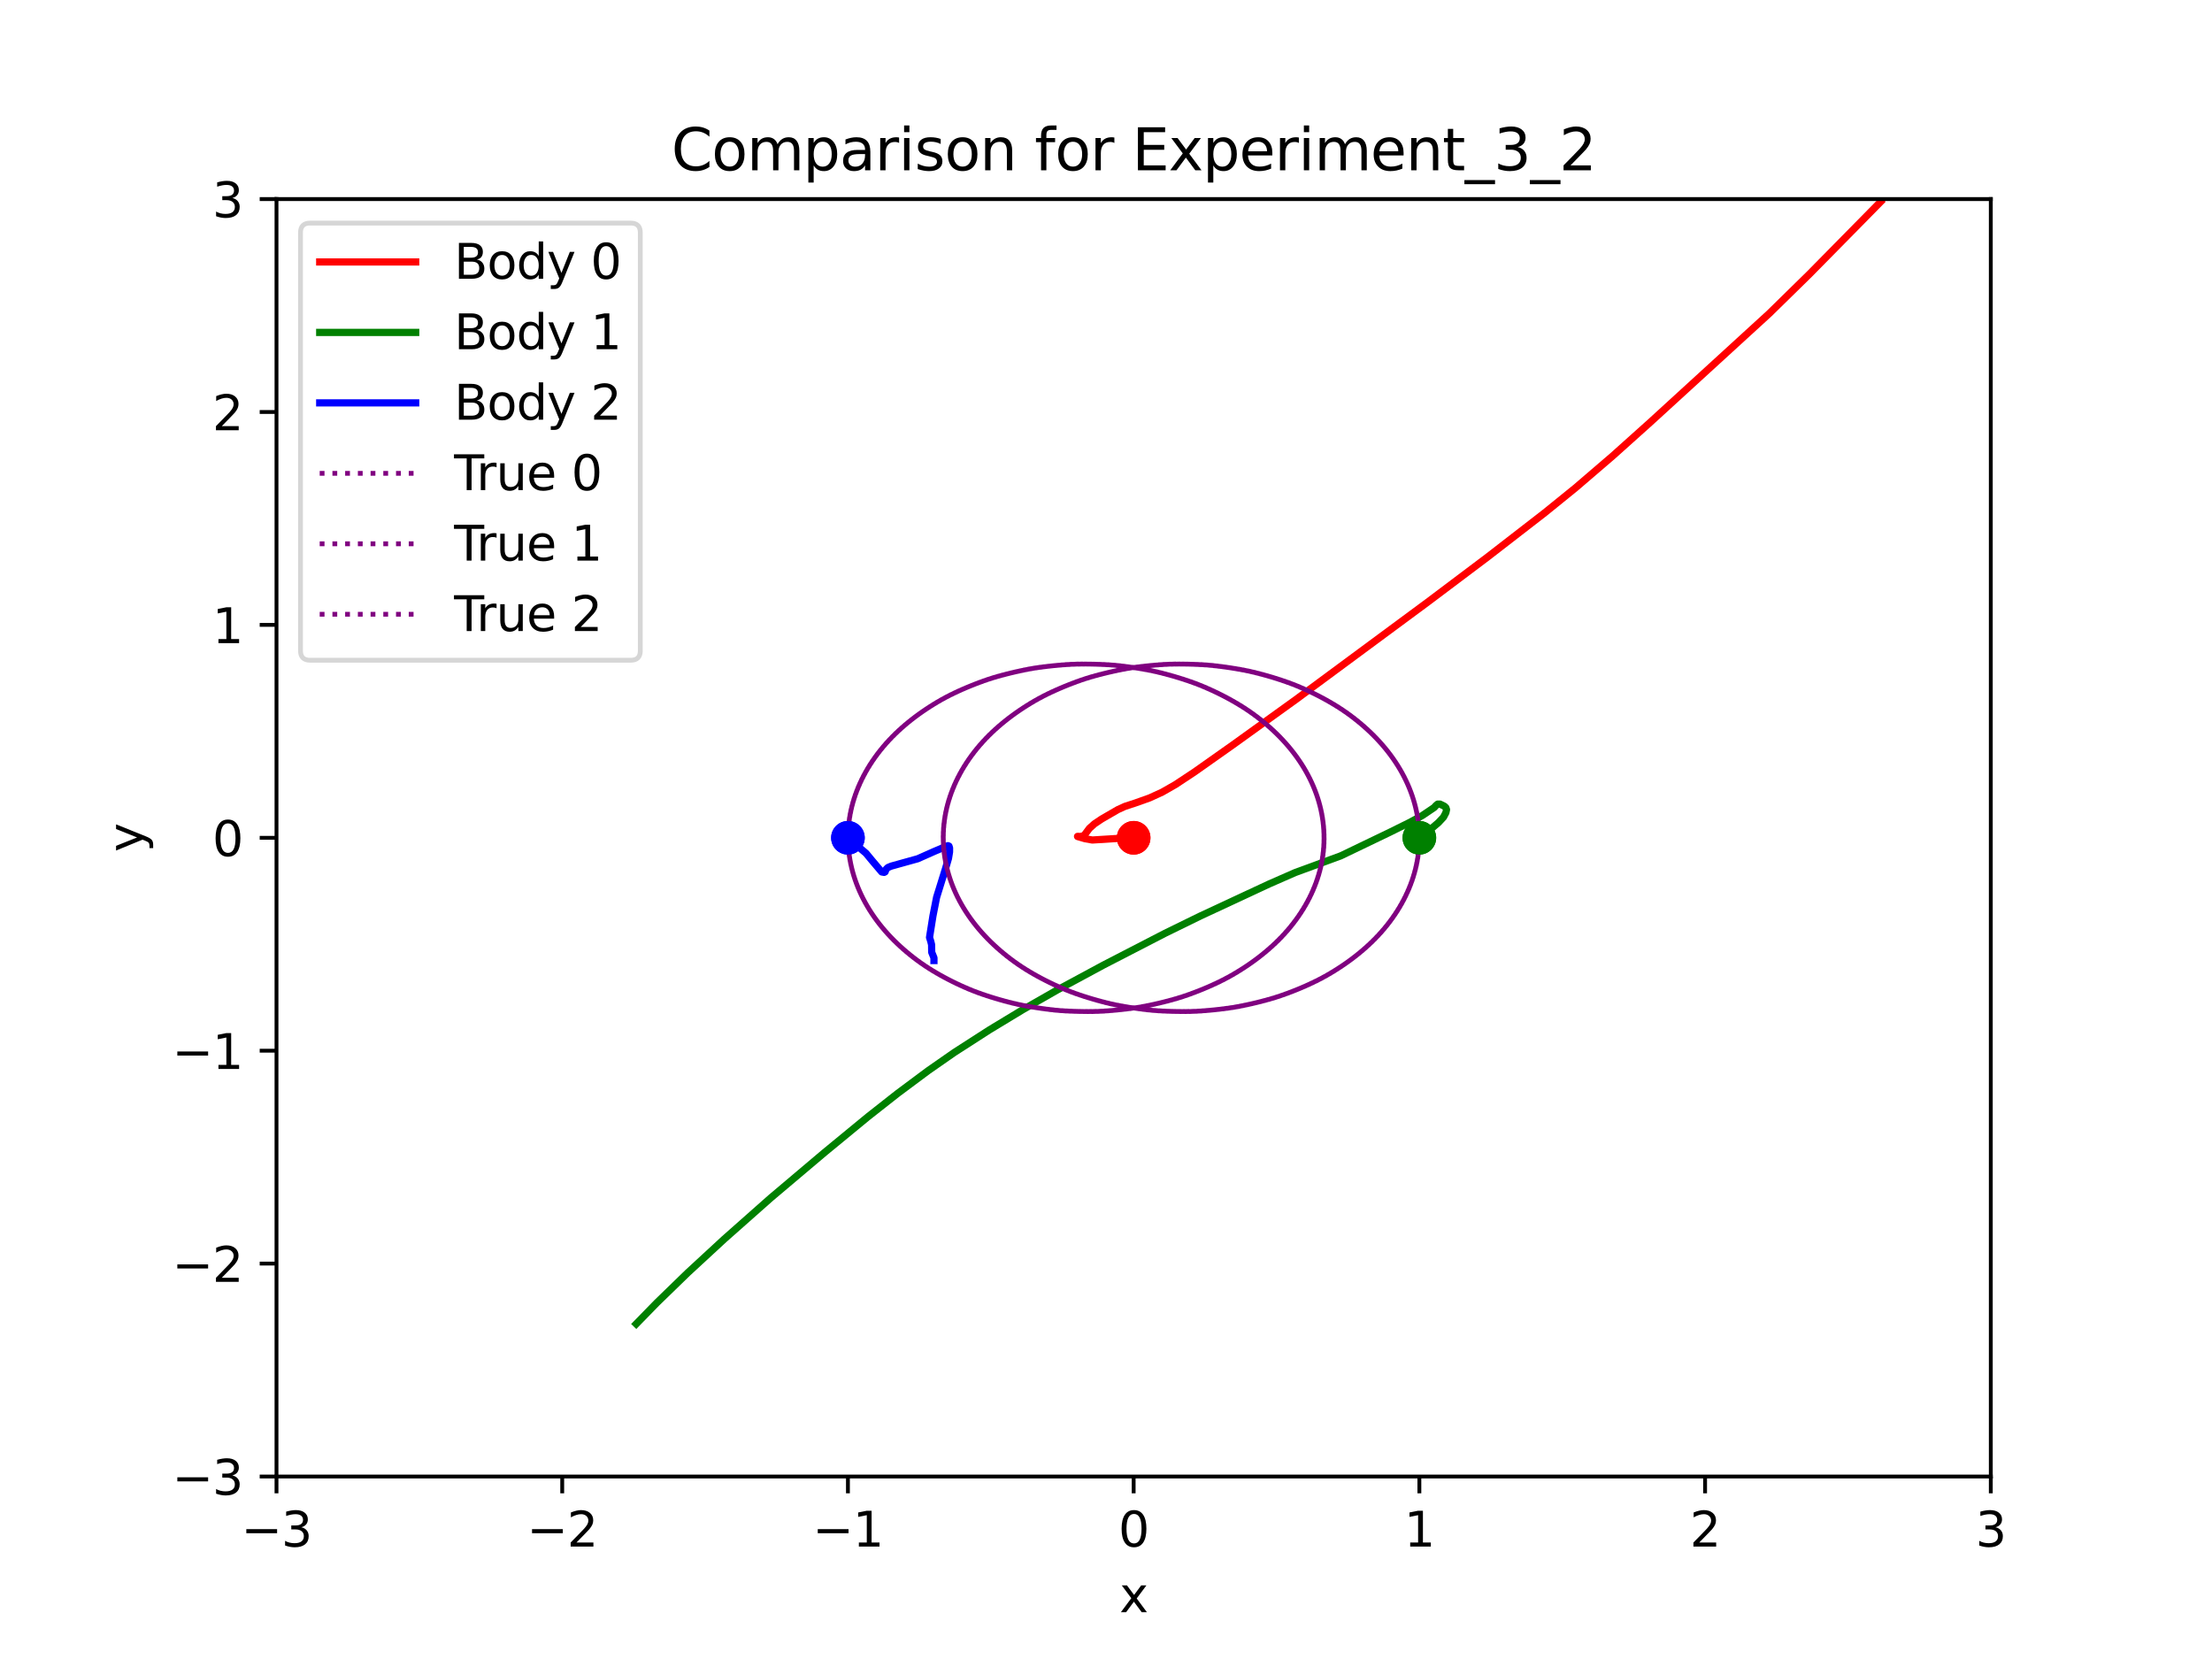 <?xml version="1.0" encoding="utf-8" standalone="no"?>
<!DOCTYPE svg PUBLIC "-//W3C//DTD SVG 1.1//EN"
  "http://www.w3.org/Graphics/SVG/1.1/DTD/svg11.dtd">
<svg xmlns:xlink="http://www.w3.org/1999/xlink" width="460.8pt" height="345.6pt" viewBox="0 0 460.8 345.6" xmlns="http://www.w3.org/2000/svg" version="1.1">
 <defs>
  <style type="text/css">*{stroke-linejoin: round; stroke-linecap: butt}</style>
 </defs>
 <g id="figure_1">
  <g id="patch_1">
   <path d="M 0 345.6 
L 460.8 345.6 
L 460.8 0 
L 0 0 
z
" style="fill: #ffffff"/>
  </g>
  <g id="axes_1">
   <g id="patch_2">
    <path d="M 57.6 307.584 
L 414.72 307.584 
L 414.72 41.472 
L 57.6 41.472 
z
" style="fill: #ffffff"/>
   </g>
   <g id="matplotlib.axis_1">
    <g id="xtick_1">
     <g id="line2d_1">
      <defs>
       <path id="m04e08bcbf5" d="M 0 0 
L 0 3.5 
" style="stroke: #000000; stroke-width: 0.8"/>
      </defs>
      <g>
       <use xlink:href="#m04e08bcbf5" x="57.6" y="307.584" style="stroke: #000000; stroke-width: 0.8"/>
      </g>
     </g>
     <g id="text_1">
      <!-- −3 -->
      <g transform="translate(50.229 322.182) scale(0.1 -0.1)">
       <defs>
        <path id="DejaVuSans-2212" d="M 678 2272 
L 4684 2272 
L 4684 1741 
L 678 1741 
L 678 2272 
z
" transform="scale(0.016)"/>
        <path id="DejaVuSans-33" d="M 2597 2516 
Q 3050 2419 3304 2112 
Q 3559 1806 3559 1356 
Q 3559 666 3084 287 
Q 2609 -91 1734 -91 
Q 1441 -91 1130 -33 
Q 819 25 488 141 
L 488 750 
Q 750 597 1062 519 
Q 1375 441 1716 441 
Q 2309 441 2620 675 
Q 2931 909 2931 1356 
Q 2931 1769 2642 2001 
Q 2353 2234 1838 2234 
L 1294 2234 
L 1294 2753 
L 1863 2753 
Q 2328 2753 2575 2939 
Q 2822 3125 2822 3475 
Q 2822 3834 2567 4026 
Q 2313 4219 1838 4219 
Q 1578 4219 1281 4162 
Q 984 4106 628 3988 
L 628 4550 
Q 988 4650 1302 4700 
Q 1616 4750 1894 4750 
Q 2613 4750 3031 4423 
Q 3450 4097 3450 3541 
Q 3450 3153 3228 2886 
Q 3006 2619 2597 2516 
z
" transform="scale(0.016)"/>
       </defs>
       <use xlink:href="#DejaVuSans-2212"/>
       <use xlink:href="#DejaVuSans-33" x="83.789"/>
      </g>
     </g>
    </g>
    <g id="xtick_2">
     <g id="line2d_2">
      <g>
       <use xlink:href="#m04e08bcbf5" x="117.12" y="307.584" style="stroke: #000000; stroke-width: 0.8"/>
      </g>
     </g>
     <g id="text_2">
      <!-- −2 -->
      <g transform="translate(109.749 322.182) scale(0.1 -0.1)">
       <defs>
        <path id="DejaVuSans-32" d="M 1228 531 
L 3431 531 
L 3431 0 
L 469 0 
L 469 531 
Q 828 903 1448 1529 
Q 2069 2156 2228 2338 
Q 2531 2678 2651 2914 
Q 2772 3150 2772 3378 
Q 2772 3750 2511 3984 
Q 2250 4219 1831 4219 
Q 1534 4219 1204 4116 
Q 875 4013 500 3803 
L 500 4441 
Q 881 4594 1212 4672 
Q 1544 4750 1819 4750 
Q 2544 4750 2975 4387 
Q 3406 4025 3406 3419 
Q 3406 3131 3298 2873 
Q 3191 2616 2906 2266 
Q 2828 2175 2409 1742 
Q 1991 1309 1228 531 
z
" transform="scale(0.016)"/>
       </defs>
       <use xlink:href="#DejaVuSans-2212"/>
       <use xlink:href="#DejaVuSans-32" x="83.789"/>
      </g>
     </g>
    </g>
    <g id="xtick_3">
     <g id="line2d_3">
      <g>
       <use xlink:href="#m04e08bcbf5" x="176.64" y="307.584" style="stroke: #000000; stroke-width: 0.8"/>
      </g>
     </g>
     <g id="text_3">
      <!-- −1 -->
      <g transform="translate(169.269 322.182) scale(0.1 -0.1)">
       <defs>
        <path id="DejaVuSans-31" d="M 794 531 
L 1825 531 
L 1825 4091 
L 703 3866 
L 703 4441 
L 1819 4666 
L 2450 4666 
L 2450 531 
L 3481 531 
L 3481 0 
L 794 0 
L 794 531 
z
" transform="scale(0.016)"/>
       </defs>
       <use xlink:href="#DejaVuSans-2212"/>
       <use xlink:href="#DejaVuSans-31" x="83.789"/>
      </g>
     </g>
    </g>
    <g id="xtick_4">
     <g id="line2d_4">
      <g>
       <use xlink:href="#m04e08bcbf5" x="236.16" y="307.584" style="stroke: #000000; stroke-width: 0.8"/>
      </g>
     </g>
     <g id="text_4">
      <!-- 0 -->
      <g transform="translate(232.979 322.182) scale(0.1 -0.1)">
       <defs>
        <path id="DejaVuSans-30" d="M 2034 4250 
Q 1547 4250 1301 3770 
Q 1056 3291 1056 2328 
Q 1056 1369 1301 889 
Q 1547 409 2034 409 
Q 2525 409 2770 889 
Q 3016 1369 3016 2328 
Q 3016 3291 2770 3770 
Q 2525 4250 2034 4250 
z
M 2034 4750 
Q 2819 4750 3233 4129 
Q 3647 3509 3647 2328 
Q 3647 1150 3233 529 
Q 2819 -91 2034 -91 
Q 1250 -91 836 529 
Q 422 1150 422 2328 
Q 422 3509 836 4129 
Q 1250 4750 2034 4750 
z
" transform="scale(0.016)"/>
       </defs>
       <use xlink:href="#DejaVuSans-30"/>
      </g>
     </g>
    </g>
    <g id="xtick_5">
     <g id="line2d_5">
      <g>
       <use xlink:href="#m04e08bcbf5" x="295.68" y="307.584" style="stroke: #000000; stroke-width: 0.8"/>
      </g>
     </g>
     <g id="text_5">
      <!-- 1 -->
      <g transform="translate(292.499 322.182) scale(0.1 -0.1)">
       <use xlink:href="#DejaVuSans-31"/>
      </g>
     </g>
    </g>
    <g id="xtick_6">
     <g id="line2d_6">
      <g>
       <use xlink:href="#m04e08bcbf5" x="355.2" y="307.584" style="stroke: #000000; stroke-width: 0.8"/>
      </g>
     </g>
     <g id="text_6">
      <!-- 2 -->
      <g transform="translate(352.019 322.182) scale(0.1 -0.1)">
       <use xlink:href="#DejaVuSans-32"/>
      </g>
     </g>
    </g>
    <g id="xtick_7">
     <g id="line2d_7">
      <g>
       <use xlink:href="#m04e08bcbf5" x="414.72" y="307.584" style="stroke: #000000; stroke-width: 0.8"/>
      </g>
     </g>
     <g id="text_7">
      <!-- 3 -->
      <g transform="translate(411.539 322.182) scale(0.1 -0.1)">
       <use xlink:href="#DejaVuSans-33"/>
      </g>
     </g>
    </g>
    <g id="text_8">
     <!-- x -->
     <g transform="translate(233.201 335.861) scale(0.1 -0.1)">
      <defs>
       <path id="DejaVuSans-78" d="M 3513 3500 
L 2247 1797 
L 3578 0 
L 2900 0 
L 1881 1375 
L 863 0 
L 184 0 
L 1544 1831 
L 300 3500 
L 978 3500 
L 1906 2253 
L 2834 3500 
L 3513 3500 
z
" transform="scale(0.016)"/>
      </defs>
      <use xlink:href="#DejaVuSans-78"/>
     </g>
    </g>
   </g>
   <g id="matplotlib.axis_2">
    <g id="ytick_1">
     <g id="line2d_8">
      <defs>
       <path id="ma0d2fcd1e0" d="M 0 0 
L -3.5 0 
" style="stroke: #000000; stroke-width: 0.8"/>
      </defs>
      <g>
       <use xlink:href="#ma0d2fcd1e0" x="57.6" y="307.584" style="stroke: #000000; stroke-width: 0.8"/>
      </g>
     </g>
     <g id="text_9">
      <!-- −3 -->
      <g transform="translate(35.858 311.383) scale(0.1 -0.1)">
       <use xlink:href="#DejaVuSans-2212"/>
       <use xlink:href="#DejaVuSans-33" x="83.789"/>
      </g>
     </g>
    </g>
    <g id="ytick_2">
     <g id="line2d_9">
      <g>
       <use xlink:href="#ma0d2fcd1e0" x="57.6" y="263.232" style="stroke: #000000; stroke-width: 0.8"/>
      </g>
     </g>
     <g id="text_10">
      <!-- −2 -->
      <g transform="translate(35.858 267.031) scale(0.1 -0.1)">
       <use xlink:href="#DejaVuSans-2212"/>
       <use xlink:href="#DejaVuSans-32" x="83.789"/>
      </g>
     </g>
    </g>
    <g id="ytick_3">
     <g id="line2d_10">
      <g>
       <use xlink:href="#ma0d2fcd1e0" x="57.6" y="218.88" style="stroke: #000000; stroke-width: 0.8"/>
      </g>
     </g>
     <g id="text_11">
      <!-- −1 -->
      <g transform="translate(35.858 222.679) scale(0.1 -0.1)">
       <use xlink:href="#DejaVuSans-2212"/>
       <use xlink:href="#DejaVuSans-31" x="83.789"/>
      </g>
     </g>
    </g>
    <g id="ytick_4">
     <g id="line2d_11">
      <g>
       <use xlink:href="#ma0d2fcd1e0" x="57.6" y="174.528" style="stroke: #000000; stroke-width: 0.8"/>
      </g>
     </g>
     <g id="text_12">
      <!-- 0 -->
      <g transform="translate(44.237 178.327) scale(0.1 -0.1)">
       <use xlink:href="#DejaVuSans-30"/>
      </g>
     </g>
    </g>
    <g id="ytick_5">
     <g id="line2d_12">
      <g>
       <use xlink:href="#ma0d2fcd1e0" x="57.6" y="130.176" style="stroke: #000000; stroke-width: 0.8"/>
      </g>
     </g>
     <g id="text_13">
      <!-- 1 -->
      <g transform="translate(44.237 133.975) scale(0.1 -0.1)">
       <use xlink:href="#DejaVuSans-31"/>
      </g>
     </g>
    </g>
    <g id="ytick_6">
     <g id="line2d_13">
      <g>
       <use xlink:href="#ma0d2fcd1e0" x="57.6" y="85.824" style="stroke: #000000; stroke-width: 0.8"/>
      </g>
     </g>
     <g id="text_14">
      <!-- 2 -->
      <g transform="translate(44.237 89.623) scale(0.1 -0.1)">
       <use xlink:href="#DejaVuSans-32"/>
      </g>
     </g>
    </g>
    <g id="ytick_7">
     <g id="line2d_14">
      <g>
       <use xlink:href="#ma0d2fcd1e0" x="57.6" y="41.472" style="stroke: #000000; stroke-width: 0.8"/>
      </g>
     </g>
     <g id="text_15">
      <!-- 3 -->
      <g transform="translate(44.237 45.271) scale(0.1 -0.1)">
       <use xlink:href="#DejaVuSans-33"/>
      </g>
     </g>
    </g>
    <g id="text_16">
     <!-- y -->
     <g transform="translate(29.778 177.487) rotate(-90) scale(0.1 -0.1)">
      <defs>
       <path id="DejaVuSans-79" d="M 2059 -325 
Q 1816 -950 1584 -1140 
Q 1353 -1331 966 -1331 
L 506 -1331 
L 506 -850 
L 844 -850 
Q 1081 -850 1212 -737 
Q 1344 -625 1503 -206 
L 1606 56 
L 191 3500 
L 800 3500 
L 1894 763 
L 2988 3500 
L 3597 3500 
L 2059 -325 
z
" transform="scale(0.016)"/>
      </defs>
      <use xlink:href="#DejaVuSans-79"/>
     </g>
    </g>
   </g>
   <g id="line2d_15">
    <path d="M 236.16 174.528 
L 233.979 174.59 
L 227.549 174.989 
L 226.038 174.723 
L 224.479 174.265 
L 224.465 174.233 
L 224.603 174.229 
L 225.029 174.262 
L 225.753 174.089 
L 225.95 173.896 
L 226.943 172.564 
L 227.992 171.621 
L 229.501 170.61 
L 232.872 168.66 
L 234.344 167.984 
L 236.466 167.295 
L 239.489 166.219 
L 242.123 165.012 
L 244.859 163.446 
L 248.824 160.825 
L 256.744 155.235 
L 269.95 145.731 
L 297.407 125.436 
L 309.87 116.055 
L 321.786 106.831 
L 328.248 101.595 
L 335.951 94.986 
L 343.772 87.975 
L 368.569 65.304 
L 376.888 57.15 
L 387.575 46.302 
L 391.759 42.046 
L 391.759 42.046 
" clip-path="url(#pf238cce6d2)" style="fill: none; stroke: #ff0000; stroke-width: 1.5; stroke-linecap: square"/>
   </g>
   <g id="line2d_16">
    <defs>
     <path id="m02432d5d16" d="M 0 3 
C 0.796 3 1.559 2.684 2.121 2.121 
C 2.684 1.559 3 0.796 3 0 
C 3 -0.796 2.684 -1.559 2.121 -2.121 
C 1.559 -2.684 0.796 -3 0 -3 
C -0.796 -3 -1.559 -2.684 -2.121 -2.121 
C -2.684 -1.559 -3 -0.796 -3 0 
C -3 0.796 -2.684 1.559 -2.121 2.121 
C -1.559 2.684 -0.796 3 0 3 
z
" style="stroke: #ff0000"/>
    </defs>
    <g clip-path="url(#pf238cce6d2)">
     <use xlink:href="#m02432d5d16" x="236.16" y="174.528" style="fill: #ff0000; stroke: #ff0000"/>
    </g>
   </g>
   <g id="line2d_17">
    <path d="M 295.68 174.528 
L 297.087 173.545 
L 299.646 171.368 
L 300.711 170.228 
L 301.203 169.288 
L 301.337 168.656 
L 301.2 168.244 
L 300.884 167.947 
L 299.992 167.511 
L 299.493 167.508 
L 299.121 167.824 
L 298.764 168.221 
L 296.33 169.867 
L 293.77 171.271 
L 289.522 173.377 
L 279.332 178.274 
L 269.818 181.766 
L 264.386 184.148 
L 250.051 190.822 
L 242.722 194.409 
L 229.884 201.033 
L 220.282 206.21 
L 213.144 210.287 
L 206.149 214.519 
L 198.802 219.247 
L 193.375 223.026 
L 187.014 227.763 
L 180.849 232.613 
L 171.741 240.106 
L 160.557 249.553 
L 150.858 258.138 
L 143.27 265.141 
L 136.813 271.41 
L 132.536 275.797 
L 132.536 275.797 
" clip-path="url(#pf238cce6d2)" style="fill: none; stroke: #008000; stroke-width: 1.5; stroke-linecap: square"/>
   </g>
   <g id="line2d_18">
    <defs>
     <path id="mcd260b7d09" d="M 0 3 
C 0.796 3 1.559 2.684 2.121 2.121 
C 2.684 1.559 3 0.796 3 0 
C 3 -0.796 2.684 -1.559 2.121 -2.121 
C 1.559 -2.684 0.796 -3 0 -3 
C -0.796 -3 -1.559 -2.684 -2.121 -2.121 
C -2.684 -1.559 -3 -0.796 -3 0 
C -3 0.796 -2.684 1.559 -2.121 2.121 
C -1.559 2.684 -0.796 3 0 3 
z
" style="stroke: #008000"/>
    </defs>
    <g clip-path="url(#pf238cce6d2)">
     <use xlink:href="#mcd260b7d09" x="295.68" y="174.528" style="fill: #008000; stroke: #008000"/>
    </g>
   </g>
   <g id="line2d_19">
    <path d="M 176.64 174.528 
L 177.418 175.341 
L 178.901 176.468 
L 180.411 177.753 
L 181.637 179.236 
L 183.683 181.645 
L 184.179 181.735 
L 184.383 181.629 
L 184.588 181.085 
L 184.963 180.722 
L 185.671 180.426 
L 191.184 178.893 
L 194.673 177.342 
L 197.469 176.167 
L 197.688 176.257 
L 197.813 176.646 
L 197.807 177.486 
L 197.582 178.841 
L 196.96 180.973 
L 195.113 186.918 
L 194.347 190.823 
L 193.637 195.28 
L 193.897 196.108 
L 194.068 196.806 
L 194.09 198.369 
L 194.564 199.531 
L 194.561 200.1 
L 194.561 200.1 
" clip-path="url(#pf238cce6d2)" style="fill: none; stroke: #0000ff; stroke-width: 1.5; stroke-linecap: square"/>
   </g>
   <g id="line2d_20">
    <defs>
     <path id="m99537dc8a6" d="M 0 3 
C 0.796 3 1.559 2.684 2.121 2.121 
C 2.684 1.559 3 0.796 3 0 
C 3 -0.796 2.684 -1.559 2.121 -2.121 
C 1.559 -2.684 0.796 -3 0 -3 
C -0.796 -3 -1.559 -2.684 -2.121 -2.121 
C -2.684 -1.559 -3 -0.796 -3 0 
C -3 0.796 -2.684 1.559 -2.121 2.121 
C -1.559 2.684 -0.796 3 0 3 
z
" style="stroke: #0000ff"/>
    </defs>
    <g clip-path="url(#pf238cce6d2)">
     <use xlink:href="#m99537dc8a6" x="176.64" y="174.528" style="fill: #0000ff; stroke: #0000ff"/>
    </g>
   </g>
   <g id="line2d_21">
    <path d="M 236.16 174.528 
L 236.16 174.528 
" clip-path="url(#pf238cce6d2)" style="fill: none; stroke-dasharray: 1,1.65; stroke-dashoffset: 0; stroke: #800080"/>
   </g>
   <g id="line2d_22">
    <g clip-path="url(#pf238cce6d2)">
     <use xlink:href="#m02432d5d16" x="236.16" y="174.528" style="fill: #ff0000; stroke: #ff0000"/>
    </g>
   </g>
   <g id="line2d_23">
    <path d="M 295.68 174.528 
L 295.569 172.103 
L 295.235 169.688 
L 294.679 167.291 
L 293.899 164.912 
L 292.894 162.562 
L 291.662 160.25 
L 290.204 157.988 
L 288.516 155.781 
L 286.598 153.641 
L 284.454 151.584 
L 282.087 149.623 
L 279.505 147.772 
L 276.712 146.046 
L 273.72 144.459 
L 270.539 143.024 
L 267.19 141.758 
L 263.693 140.675 
L 260.063 139.784 
L 256.33 139.097 
L 252.522 138.621 
L 248.659 138.364 
L 244.777 138.327 
L 240.901 138.513 
L 237.063 138.918 
L 233.285 139.54 
L 229.6 140.372 
L 226.038 141.403 
L 222.614 142.624 
L 219.355 144.021 
L 216.281 145.579 
L 213.4 147.287 
L 210.727 149.128 
L 208.275 151.086 
L 206.053 153.142 
L 204.063 155.285 
L 202.305 157.501 
L 200.78 159.78 
L 199.49 162.104 
L 198.434 164.465 
L 197.607 166.852 
L 197.008 169.257 
L 196.634 171.679 
L 196.483 174.103 
L 196.555 176.524 
L 196.849 178.94 
L 197.366 181.344 
L 198.108 183.729 
L 199.072 186.081 
L 200.262 188.398 
L 201.681 190.671 
L 203.329 192.89 
L 205.203 195.039 
L 207.307 197.112 
L 209.635 199.092 
L 212.179 200.962 
L 214.939 202.714 
L 217.897 204.327 
L 221.045 205.79 
L 224.365 207.086 
L 227.84 208.204 
L 231.448 209.13 
L 235.161 209.853 
L 238.961 210.366 
L 242.818 210.663 
L 246.699 210.738 
L 250.582 210.592 
L 254.428 210.225 
L 258.215 209.641 
L 261.914 208.846 
L 265.501 207.85 
L 268.951 206.662 
L 272.242 205.294 
L 275.35 203.763 
L 278.266 202.082 
L 280.974 200.264 
L 283.464 198.328 
L 285.727 196.288 
L 287.761 194.158 
L 289.56 191.954 
L 291.125 189.688 
L 292.455 187.372 
L 293.554 185.017 
L 294.421 182.634 
L 295.062 180.228 
L 295.476 177.809 
L 295.666 175.387 
L 295.634 172.961 
L 295.379 170.542 
L 294.901 168.137 
L 294.201 165.752 
L 293.276 163.392 
L 292.126 161.067 
L 290.749 158.786 
L 289.142 156.558 
L 287.306 154.393 
L 285.243 152.306 
L 282.957 150.31 
L 280.449 148.418 
L 277.728 146.645 
L 274.807 145.007 
L 271.692 143.516 
L 268.399 142.188 
L 264.954 141.039 
L 261.369 140.078 
L 257.67 139.317 
L 253.887 138.766 
L 250.042 138.43 
L 246.163 138.315 
L 242.281 138.421 
L 238.428 138.748 
L 234.627 139.293 
L 230.911 140.05 
L 227.302 141.01 
L 223.823 142.165 
L 220.502 143.501 
L 217.359 145.004 
L 214.405 146.661 
L 211.66 148.454 
L 209.131 150.369 
L 206.823 152.394 
L 204.75 154.507 
L 202.907 156.699 
L 201.301 158.955 
L 199.928 161.262 
L 198.788 163.61 
L 197.878 165.991 
L 197.197 168.395 
L 196.742 170.814 
L 196.512 173.234 
L 196.504 175.662 
L 196.72 178.083 
L 197.157 180.491 
L 197.817 182.879 
L 198.702 185.245 
L 199.811 187.575 
L 201.149 189.866 
L 202.713 192.104 
L 204.509 194.282 
L 206.533 196.385 
L 208.784 198.401 
L 211.253 200.313 
L 213.937 202.108 
L 216.824 203.771 
L 219.905 205.288 
L 223.166 206.645 
L 226.588 207.828 
L 230.15 208.823 
L 233.832 209.62 
L 237.603 210.208 
L 241.439 210.582 
L 245.317 210.737 
L 249.203 210.669 
L 253.068 210.38 
L 256.882 209.872 
L 260.615 209.151 
L 264.249 208.224 
L 267.751 207.102 
L 271.1 205.796 
L 274.276 204.321 
L 277.263 202.69 
L 280.045 200.919 
L 282.611 199.024 
L 284.956 197.018 
L 287.071 194.917 
L 288.953 192.738 
L 290.6 190.493 
L 292.013 188.193 
L 293.193 185.851 
L 294.142 183.477 
L 294.862 181.077 
L 295.355 178.664 
L 295.624 176.241 
L 295.67 173.815 
L 295.494 171.393 
L 295.095 168.982 
L 294.473 166.587 
L 293.627 164.218 
L 292.557 161.881 
L 291.258 159.581 
L 289.732 157.333 
L 287.976 155.144 
L 285.994 153.029 
L 283.782 150.998 
L 281.353 149.069 
L 278.705 147.251 
L 275.853 145.564 
L 272.805 144.021 
L 269.575 142.635 
L 266.182 141.422 
L 262.645 140.394 
L 258.987 139.562 
L 255.232 138.937 
L 251.4 138.524 
L 247.527 138.33 
L 243.642 138.359 
L 239.77 138.609 
L 235.949 139.078 
L 232.196 139.762 
L 228.544 140.654 
L 225.02 141.741 
L 221.641 143.016 
L 218.433 144.462 
L 215.414 146.066 
L 212.593 147.814 
L 209.985 149.691 
L 207.599 151.679 
L 205.441 153.766 
L 203.518 155.934 
L 201.828 158.171 
L 200.373 160.465 
L 199.153 162.801 
L 198.163 165.174 
L 197.404 167.569 
L 196.872 169.985 
L 196.565 172.406 
L 196.482 174.833 
L 196.621 177.258 
L 196.982 179.668 
L 197.565 182.062 
L 198.374 184.439 
L 199.408 186.785 
L 200.668 189.092 
L 202.156 191.349 
L 203.872 193.548 
L 205.818 195.678 
L 207.987 197.72 
L 210.383 199.67 
L 212.991 201.505 
L 215.812 203.217 
L 218.827 204.785 
L 222.027 206.198 
L 225.393 207.441 
L 228.908 208.502 
L 232.55 209.368 
L 236.296 210.03 
L 240.116 210.479 
L 243.985 210.709 
L 247.872 210.718 
L 251.745 210.504 
L 255.582 210.071 
L 259.345 209.422 
L 263.016 208.565 
L 266.561 207.51 
L 269.965 206.266 
L 273.2 204.848 
L 276.255 203.269 
L 279.109 201.545 
L 281.753 199.689 
L 284.177 197.717 
L 286.373 195.646 
L 288.335 193.493 
L 290.062 191.269 
L 291.555 188.987 
L 292.814 186.659 
L 293.842 184.294 
L 294.64 181.905 
L 295.211 179.496 
L 295.557 177.076 
L 295.68 174.652 
L 295.58 172.227 
L 295.257 169.811 
L 294.713 167.413 
L 293.945 165.033 
L 292.95 162.68 
L 291.73 160.366 
L 290.283 158.1 
L 288.606 155.889 
L 286.703 153.749 
L 284.57 151.687 
L 282.214 149.72 
L 279.642 147.864 
L 276.859 146.131 
L 273.878 144.536 
L 270.706 143.094 
L 267.366 141.819 
L 263.877 140.726 
L 260.255 139.825 
L 256.529 139.127 
L 252.719 138.641 
L 248.86 138.372 
L 244.975 138.324 
L 241.094 138.498 
L 237.248 138.893 
L 233.47 139.505 
L 229.784 140.325 
L 226.212 141.347 
L 222.784 142.558 
L 219.514 143.947 
L 216.426 145.499 
L 213.539 147.198 
L 210.858 149.031 
L 208.398 150.981 
L 206.161 153.035 
L 204.156 155.176 
L 202.388 157.387 
L 200.853 159.661 
L 199.552 161.981 
L 198.484 164.339 
L 197.646 166.723 
L 197.034 169.132 
L 196.648 171.553 
L 196.486 173.977 
L 196.546 176.398 
L 196.829 178.814 
L 197.334 181.22 
L 198.062 183.601 
L 199.015 185.956 
L 200.194 188.277 
L 201.602 190.555 
L 203.236 192.774 
L 205.099 194.929 
L 207.189 197.003 
L 209.502 198.986 
L 212.037 200.865 
L 214.783 202.622 
L 217.728 204.242 
L 220.863 205.712 
L 224.172 207.017 
L 227.636 208.144 
L 231.234 209.081 
L 234.945 209.817 
L 238.738 210.342 
L 242.589 210.651 
L 246.474 210.74 
L 250.354 210.607 
L 254.206 210.252 
L 257.999 209.68 
L 261.707 208.897 
L 265.302 207.911 
L 268.761 206.733 
L 272.062 205.375 
L 275.182 203.853 
L 278.108 202.179 
L 280.828 200.369 
L 283.33 198.439 
L 285.606 196.405 
L 287.652 194.28 
L 289.464 192.081 
L 291.042 189.819 
L 292.385 187.506 
L 293.497 185.154 
L 294.377 182.773 
L 295.031 180.368 
L 295.458 177.951 
L 295.661 175.524 
L 295.641 173.099 
L 295.399 170.678 
L 294.934 168.272 
L 294.247 165.886 
L 293.335 163.524 
L 292.196 161.196 
L 290.832 158.912 
L 289.237 156.68 
L 287.413 154.51 
L 285.363 152.419 
L 283.088 150.417 
L 280.591 148.518 
L 277.882 146.738 
L 274.971 145.092 
L 271.867 143.594 
L 268.584 142.257 
L 265.148 141.098 
L 261.572 140.126 
L 257.879 139.354 
L 254.096 138.791 
L 250.249 138.443 
L 246.374 138.315 
L 242.488 138.41 
L 238.629 138.726 
L 234.821 139.26 
L 231.096 140.007 
L 227.477 140.958 
L 223.995 142.103 
L 220.669 143.428 
L 217.514 144.924 
L 214.553 146.572 
L 211.794 148.36 
L 209.251 150.272 
L 206.934 152.29 
L 204.847 154.401 
L 202.995 156.588 
L 201.374 158.844 
L 199.987 161.152 
L 198.837 163.498 
L 197.917 165.875 
L 197.224 168.277 
L 196.759 170.695 
L 196.517 173.122 
L 196.5 175.549 
L 196.705 177.971 
L 197.132 180.38 
L 197.782 182.77 
L 198.657 185.138 
L 199.756 187.471 
L 201.085 189.766 
L 202.641 192.008 
L 204.424 194.186 
L 206.434 196.289 
L 208.671 198.307 
L 211.133 200.226 
L 213.803 202.025 
L 216.684 203.696 
L 219.753 205.219 
L 223.002 206.583 
L 226.413 207.773 
L 229.966 208.777 
L 233.424 209.542 
L 233.424 209.542 
" clip-path="url(#pf238cce6d2)" style="fill: none; stroke-dasharray: 1,1.65; stroke-dashoffset: 0; stroke: #800080"/>
   </g>
   <g id="line2d_24">
    <g clip-path="url(#pf238cce6d2)">
     <use xlink:href="#mcd260b7d09" x="295.68" y="174.528" style="fill: #008000; stroke: #008000"/>
    </g>
   </g>
   <g id="line2d_25">
    <path d="M 176.64 174.528 
L 176.751 176.953 
L 177.085 179.368 
L 177.641 181.765 
L 178.421 184.144 
L 179.426 186.494 
L 180.658 188.806 
L 182.116 191.068 
L 183.804 193.275 
L 185.722 195.415 
L 187.866 197.472 
L 190.233 199.433 
L 192.815 201.284 
L 195.608 203.01 
L 198.6 204.597 
L 201.781 206.032 
L 205.13 207.298 
L 208.627 208.381 
L 212.257 209.272 
L 215.99 209.959 
L 219.798 210.435 
L 223.661 210.692 
L 227.543 210.729 
L 231.419 210.543 
L 235.257 210.138 
L 239.035 209.516 
L 242.72 208.684 
L 246.282 207.653 
L 249.706 206.432 
L 252.965 205.035 
L 256.039 203.477 
L 258.92 201.769 
L 261.593 199.928 
L 264.045 197.97 
L 266.267 195.914 
L 268.257 193.771 
L 270.015 191.555 
L 271.54 189.276 
L 272.83 186.952 
L 273.886 184.591 
L 274.713 182.204 
L 275.312 179.799 
L 275.686 177.377 
L 275.837 174.953 
L 275.765 172.532 
L 275.471 170.116 
L 274.954 167.712 
L 274.212 165.327 
L 273.248 162.975 
L 272.058 160.658 
L 270.639 158.385 
L 268.991 156.166 
L 267.117 154.017 
L 265.013 151.944 
L 262.685 149.964 
L 260.141 148.094 
L 257.381 146.342 
L 254.423 144.729 
L 251.275 143.266 
L 247.955 141.97 
L 244.48 140.852 
L 240.872 139.926 
L 237.159 139.203 
L 233.359 138.69 
L 229.502 138.393 
L 225.621 138.318 
L 221.738 138.464 
L 217.892 138.831 
L 214.105 139.415 
L 210.406 140.21 
L 206.819 141.206 
L 203.369 142.394 
L 200.078 143.762 
L 196.97 145.293 
L 194.054 146.974 
L 191.346 148.792 
L 188.856 150.728 
L 186.593 152.768 
L 184.559 154.898 
L 182.76 157.102 
L 181.195 159.368 
L 179.865 161.684 
L 178.766 164.039 
L 177.899 166.422 
L 177.258 168.828 
L 176.844 171.247 
L 176.654 173.669 
L 176.686 176.095 
L 176.941 178.514 
L 177.419 180.919 
L 178.119 183.304 
L 179.043 185.664 
L 180.194 187.989 
L 181.571 190.27 
L 183.178 192.498 
L 185.014 194.663 
L 187.077 196.75 
L 189.363 198.746 
L 191.871 200.638 
L 194.592 202.411 
L 197.513 204.049 
L 200.628 205.54 
L 203.921 206.868 
L 207.366 208.017 
L 210.951 208.978 
L 214.65 209.739 
L 218.433 210.29 
L 222.278 210.626 
L 226.157 210.741 
L 230.039 210.635 
L 233.892 210.308 
L 237.693 209.763 
L 241.409 209.006 
L 245.018 208.046 
L 248.497 206.891 
L 251.818 205.555 
L 254.961 204.052 
L 257.915 202.395 
L 260.66 200.602 
L 263.189 198.687 
L 265.497 196.662 
L 267.57 194.549 
L 269.413 192.357 
L 271.019 190.101 
L 272.392 187.794 
L 273.532 185.446 
L 274.442 183.065 
L 275.123 180.661 
L 275.578 178.242 
L 275.808 175.822 
L 275.816 173.394 
L 275.6 170.973 
L 275.163 168.565 
L 274.503 166.177 
L 273.618 163.811 
L 272.509 161.481 
L 271.171 159.19 
L 269.607 156.952 
L 267.811 154.774 
L 265.787 152.671 
L 263.536 150.655 
L 261.067 148.743 
L 258.383 146.948 
L 255.496 145.285 
L 252.415 143.768 
L 249.154 142.411 
L 245.732 141.228 
L 242.17 140.233 
L 238.488 139.436 
L 234.717 138.848 
L 230.881 138.474 
L 227.003 138.319 
L 223.117 138.387 
L 219.252 138.676 
L 215.438 139.184 
L 211.705 139.905 
L 208.071 140.832 
L 204.569 141.954 
L 201.22 143.26 
L 198.044 144.735 
L 195.057 146.366 
L 192.275 148.137 
L 189.709 150.032 
L 187.364 152.038 
L 185.249 154.139 
L 183.367 156.318 
L 181.72 158.563 
L 180.307 160.863 
L 179.127 163.205 
L 178.178 165.579 
L 177.458 167.979 
L 176.965 170.392 
L 176.696 172.815 
L 176.65 175.241 
L 176.826 177.663 
L 177.225 180.074 
L 177.847 182.469 
L 178.693 184.838 
L 179.763 187.175 
L 181.062 189.475 
L 182.588 191.723 
L 184.344 193.912 
L 186.326 196.027 
L 188.538 198.058 
L 190.967 199.987 
L 193.615 201.805 
L 196.467 203.492 
L 199.515 205.035 
L 202.745 206.421 
L 206.138 207.634 
L 209.675 208.662 
L 213.333 209.494 
L 217.088 210.119 
L 220.92 210.532 
L 224.793 210.726 
L 228.678 210.697 
L 232.55 210.447 
L 236.371 209.978 
L 240.124 209.294 
L 243.776 208.402 
L 247.3 207.315 
L 250.679 206.04 
L 253.887 204.594 
L 256.906 202.99 
L 259.727 201.242 
L 262.335 199.365 
L 264.721 197.377 
L 266.879 195.29 
L 268.802 193.122 
L 270.492 190.885 
L 271.947 188.591 
L 273.167 186.255 
L 274.157 183.882 
L 274.916 181.487 
L 275.448 179.071 
L 275.755 176.65 
L 275.838 174.223 
L 275.699 171.798 
L 275.338 169.388 
L 274.755 166.994 
L 273.946 164.617 
L 272.912 162.271 
L 271.652 159.964 
L 270.164 157.707 
L 268.448 155.508 
L 266.502 153.378 
L 264.333 151.336 
L 261.937 149.386 
L 259.329 147.551 
L 256.508 145.839 
L 253.493 144.271 
L 250.293 142.858 
L 246.927 141.615 
L 243.412 140.554 
L 239.77 139.688 
L 236.024 139.026 
L 232.204 138.577 
L 228.335 138.347 
L 224.448 138.338 
L 220.575 138.552 
L 216.738 138.985 
L 212.975 139.634 
L 209.304 140.491 
L 205.759 141.546 
L 202.355 142.79 
L 199.12 144.208 
L 196.065 145.787 
L 193.211 147.511 
L 190.567 149.367 
L 188.143 151.339 
L 185.947 153.41 
L 183.985 155.563 
L 182.258 157.787 
L 180.765 160.069 
L 179.506 162.397 
L 178.478 164.762 
L 177.68 167.151 
L 177.109 169.56 
L 176.763 171.98 
L 176.64 174.404 
L 176.74 176.829 
L 177.063 179.245 
L 177.607 181.643 
L 178.375 184.023 
L 179.37 186.376 
L 180.59 188.69 
L 182.037 190.956 
L 183.714 193.167 
L 185.617 195.307 
L 187.75 197.369 
L 190.106 199.336 
L 192.678 201.192 
L 195.461 202.925 
L 198.442 204.52 
L 201.614 205.962 
L 204.954 207.237 
L 208.443 208.33 
L 212.065 209.231 
L 215.791 209.929 
L 219.601 210.415 
L 223.46 210.684 
L 227.345 210.732 
L 231.226 210.558 
L 235.072 210.163 
L 238.85 209.551 
L 242.536 208.731 
L 246.108 207.709 
L 249.536 206.498 
L 252.806 205.109 
L 255.894 203.557 
L 258.781 201.858 
L 261.462 200.025 
L 263.922 198.075 
L 266.159 196.021 
L 268.164 193.88 
L 269.932 191.669 
L 271.467 189.395 
L 272.768 187.075 
L 273.836 184.717 
L 274.674 182.333 
L 275.286 179.924 
L 275.672 177.503 
L 275.834 175.079 
L 275.774 172.658 
L 275.491 170.242 
L 274.986 167.836 
L 274.258 165.455 
L 273.305 163.1 
L 272.126 160.779 
L 270.718 158.501 
L 269.084 156.282 
L 267.221 154.127 
L 265.131 152.053 
L 262.818 150.07 
L 260.283 148.191 
L 257.537 146.434 
L 254.592 144.814 
L 251.457 143.344 
L 248.148 142.039 
L 244.684 140.912 
L 241.086 139.975 
L 237.375 139.239 
L 233.582 138.714 
L 229.731 138.405 
L 225.846 138.316 
L 221.966 138.449 
L 218.114 138.804 
L 214.321 139.376 
L 210.613 140.159 
L 207.018 141.145 
L 203.559 142.323 
L 200.258 143.681 
L 197.138 145.203 
L 194.212 146.877 
L 191.492 148.687 
L 188.99 150.617 
L 186.714 152.651 
L 184.668 154.776 
L 182.856 156.975 
L 181.278 159.237 
L 179.935 161.55 
L 178.823 163.902 
L 177.943 166.283 
L 177.289 168.688 
L 176.862 171.105 
L 176.659 173.532 
L 176.679 175.957 
L 176.921 178.378 
L 177.386 180.784 
L 178.073 183.17 
L 178.985 185.532 
L 180.124 187.86 
L 181.488 190.144 
L 183.083 192.376 
L 184.907 194.546 
L 186.957 196.637 
L 189.232 198.639 
L 191.729 200.538 
L 194.438 202.318 
L 197.349 203.964 
L 200.453 205.462 
L 203.736 206.799 
L 207.172 207.958 
L 210.748 208.93 
L 214.441 209.702 
L 218.224 210.265 
L 222.071 210.613 
L 225.946 210.741 
L 229.832 210.646 
L 233.691 210.33 
L 237.499 209.796 
L 241.224 209.049 
L 244.843 208.098 
L 248.325 206.953 
L 251.651 205.628 
L 254.806 204.132 
L 257.767 202.484 
L 260.526 200.696 
L 263.069 198.784 
L 265.386 196.766 
L 267.473 194.655 
L 269.325 192.468 
L 270.946 190.212 
L 272.333 187.904 
L 273.483 185.558 
L 274.403 183.181 
L 275.096 180.779 
L 275.561 178.361 
L 275.803 175.934 
L 275.82 173.507 
L 275.615 171.085 
L 275.188 168.676 
L 274.538 166.286 
L 273.663 163.918 
L 272.564 161.585 
L 271.235 159.29 
L 269.679 157.048 
L 267.896 154.87 
L 265.886 152.767 
L 263.649 150.749 
L 261.187 148.83 
L 258.517 147.031 
L 255.636 145.36 
L 252.567 143.837 
L 249.318 142.473 
L 245.907 141.283 
L 242.354 140.279 
L 238.896 139.514 
L 238.896 139.514 
" clip-path="url(#pf238cce6d2)" style="fill: none; stroke-dasharray: 1,1.65; stroke-dashoffset: 0; stroke: #800080"/>
   </g>
   <g id="line2d_26">
    <g clip-path="url(#pf238cce6d2)">
     <use xlink:href="#m99537dc8a6" x="176.64" y="174.528" style="fill: #0000ff; stroke: #0000ff"/>
    </g>
   </g>
   <g id="patch_3">
    <path d="M 57.6 307.584 
L 57.6 41.472 
" style="fill: none; stroke: #000000; stroke-width: 0.8; stroke-linejoin: miter; stroke-linecap: square"/>
   </g>
   <g id="patch_4">
    <path d="M 414.72 307.584 
L 414.72 41.472 
" style="fill: none; stroke: #000000; stroke-width: 0.8; stroke-linejoin: miter; stroke-linecap: square"/>
   </g>
   <g id="patch_5">
    <path d="M 57.6 307.584 
L 414.72 307.584 
" style="fill: none; stroke: #000000; stroke-width: 0.8; stroke-linejoin: miter; stroke-linecap: square"/>
   </g>
   <g id="patch_6">
    <path d="M 57.6 41.472 
L 414.72 41.472 
" style="fill: none; stroke: #000000; stroke-width: 0.8; stroke-linejoin: miter; stroke-linecap: square"/>
   </g>
   <g id="text_17">
    <!-- Comparison for Experiment_3_2 -->
    <g transform="translate(139.869 35.472) scale(0.12 -0.12)">
     <defs>
      <path id="DejaVuSans-43" d="M 4122 4306 
L 4122 3641 
Q 3803 3938 3442 4084 
Q 3081 4231 2675 4231 
Q 1875 4231 1450 3742 
Q 1025 3253 1025 2328 
Q 1025 1406 1450 917 
Q 1875 428 2675 428 
Q 3081 428 3442 575 
Q 3803 722 4122 1019 
L 4122 359 
Q 3791 134 3420 21 
Q 3050 -91 2638 -91 
Q 1578 -91 968 557 
Q 359 1206 359 2328 
Q 359 3453 968 4101 
Q 1578 4750 2638 4750 
Q 3056 4750 3426 4639 
Q 3797 4528 4122 4306 
z
" transform="scale(0.016)"/>
      <path id="DejaVuSans-6f" d="M 1959 3097 
Q 1497 3097 1228 2736 
Q 959 2375 959 1747 
Q 959 1119 1226 758 
Q 1494 397 1959 397 
Q 2419 397 2687 759 
Q 2956 1122 2956 1747 
Q 2956 2369 2687 2733 
Q 2419 3097 1959 3097 
z
M 1959 3584 
Q 2709 3584 3137 3096 
Q 3566 2609 3566 1747 
Q 3566 888 3137 398 
Q 2709 -91 1959 -91 
Q 1206 -91 779 398 
Q 353 888 353 1747 
Q 353 2609 779 3096 
Q 1206 3584 1959 3584 
z
" transform="scale(0.016)"/>
      <path id="DejaVuSans-6d" d="M 3328 2828 
Q 3544 3216 3844 3400 
Q 4144 3584 4550 3584 
Q 5097 3584 5394 3201 
Q 5691 2819 5691 2113 
L 5691 0 
L 5113 0 
L 5113 2094 
Q 5113 2597 4934 2840 
Q 4756 3084 4391 3084 
Q 3944 3084 3684 2787 
Q 3425 2491 3425 1978 
L 3425 0 
L 2847 0 
L 2847 2094 
Q 2847 2600 2669 2842 
Q 2491 3084 2119 3084 
Q 1678 3084 1418 2786 
Q 1159 2488 1159 1978 
L 1159 0 
L 581 0 
L 581 3500 
L 1159 3500 
L 1159 2956 
Q 1356 3278 1631 3431 
Q 1906 3584 2284 3584 
Q 2666 3584 2933 3390 
Q 3200 3197 3328 2828 
z
" transform="scale(0.016)"/>
      <path id="DejaVuSans-70" d="M 1159 525 
L 1159 -1331 
L 581 -1331 
L 581 3500 
L 1159 3500 
L 1159 2969 
Q 1341 3281 1617 3432 
Q 1894 3584 2278 3584 
Q 2916 3584 3314 3078 
Q 3713 2572 3713 1747 
Q 3713 922 3314 415 
Q 2916 -91 2278 -91 
Q 1894 -91 1617 61 
Q 1341 213 1159 525 
z
M 3116 1747 
Q 3116 2381 2855 2742 
Q 2594 3103 2138 3103 
Q 1681 3103 1420 2742 
Q 1159 2381 1159 1747 
Q 1159 1113 1420 752 
Q 1681 391 2138 391 
Q 2594 391 2855 752 
Q 3116 1113 3116 1747 
z
" transform="scale(0.016)"/>
      <path id="DejaVuSans-61" d="M 2194 1759 
Q 1497 1759 1228 1600 
Q 959 1441 959 1056 
Q 959 750 1161 570 
Q 1363 391 1709 391 
Q 2188 391 2477 730 
Q 2766 1069 2766 1631 
L 2766 1759 
L 2194 1759 
z
M 3341 1997 
L 3341 0 
L 2766 0 
L 2766 531 
Q 2569 213 2275 61 
Q 1981 -91 1556 -91 
Q 1019 -91 701 211 
Q 384 513 384 1019 
Q 384 1609 779 1909 
Q 1175 2209 1959 2209 
L 2766 2209 
L 2766 2266 
Q 2766 2663 2505 2880 
Q 2244 3097 1772 3097 
Q 1472 3097 1187 3025 
Q 903 2953 641 2809 
L 641 3341 
Q 956 3463 1253 3523 
Q 1550 3584 1831 3584 
Q 2591 3584 2966 3190 
Q 3341 2797 3341 1997 
z
" transform="scale(0.016)"/>
      <path id="DejaVuSans-72" d="M 2631 2963 
Q 2534 3019 2420 3045 
Q 2306 3072 2169 3072 
Q 1681 3072 1420 2755 
Q 1159 2438 1159 1844 
L 1159 0 
L 581 0 
L 581 3500 
L 1159 3500 
L 1159 2956 
Q 1341 3275 1631 3429 
Q 1922 3584 2338 3584 
Q 2397 3584 2469 3576 
Q 2541 3569 2628 3553 
L 2631 2963 
z
" transform="scale(0.016)"/>
      <path id="DejaVuSans-69" d="M 603 3500 
L 1178 3500 
L 1178 0 
L 603 0 
L 603 3500 
z
M 603 4863 
L 1178 4863 
L 1178 4134 
L 603 4134 
L 603 4863 
z
" transform="scale(0.016)"/>
      <path id="DejaVuSans-73" d="M 2834 3397 
L 2834 2853 
Q 2591 2978 2328 3040 
Q 2066 3103 1784 3103 
Q 1356 3103 1142 2972 
Q 928 2841 928 2578 
Q 928 2378 1081 2264 
Q 1234 2150 1697 2047 
L 1894 2003 
Q 2506 1872 2764 1633 
Q 3022 1394 3022 966 
Q 3022 478 2636 193 
Q 2250 -91 1575 -91 
Q 1294 -91 989 -36 
Q 684 19 347 128 
L 347 722 
Q 666 556 975 473 
Q 1284 391 1588 391 
Q 1994 391 2212 530 
Q 2431 669 2431 922 
Q 2431 1156 2273 1281 
Q 2116 1406 1581 1522 
L 1381 1569 
Q 847 1681 609 1914 
Q 372 2147 372 2553 
Q 372 3047 722 3315 
Q 1072 3584 1716 3584 
Q 2034 3584 2315 3537 
Q 2597 3491 2834 3397 
z
" transform="scale(0.016)"/>
      <path id="DejaVuSans-6e" d="M 3513 2113 
L 3513 0 
L 2938 0 
L 2938 2094 
Q 2938 2591 2744 2837 
Q 2550 3084 2163 3084 
Q 1697 3084 1428 2787 
Q 1159 2491 1159 1978 
L 1159 0 
L 581 0 
L 581 3500 
L 1159 3500 
L 1159 2956 
Q 1366 3272 1645 3428 
Q 1925 3584 2291 3584 
Q 2894 3584 3203 3211 
Q 3513 2838 3513 2113 
z
" transform="scale(0.016)"/>
      <path id="DejaVuSans-20" transform="scale(0.016)"/>
      <path id="DejaVuSans-66" d="M 2375 4863 
L 2375 4384 
L 1825 4384 
Q 1516 4384 1395 4259 
Q 1275 4134 1275 3809 
L 1275 3500 
L 2222 3500 
L 2222 3053 
L 1275 3053 
L 1275 0 
L 697 0 
L 697 3053 
L 147 3053 
L 147 3500 
L 697 3500 
L 697 3744 
Q 697 4328 969 4595 
Q 1241 4863 1831 4863 
L 2375 4863 
z
" transform="scale(0.016)"/>
      <path id="DejaVuSans-45" d="M 628 4666 
L 3578 4666 
L 3578 4134 
L 1259 4134 
L 1259 2753 
L 3481 2753 
L 3481 2222 
L 1259 2222 
L 1259 531 
L 3634 531 
L 3634 0 
L 628 0 
L 628 4666 
z
" transform="scale(0.016)"/>
      <path id="DejaVuSans-65" d="M 3597 1894 
L 3597 1613 
L 953 1613 
Q 991 1019 1311 708 
Q 1631 397 2203 397 
Q 2534 397 2845 478 
Q 3156 559 3463 722 
L 3463 178 
Q 3153 47 2828 -22 
Q 2503 -91 2169 -91 
Q 1331 -91 842 396 
Q 353 884 353 1716 
Q 353 2575 817 3079 
Q 1281 3584 2069 3584 
Q 2775 3584 3186 3129 
Q 3597 2675 3597 1894 
z
M 3022 2063 
Q 3016 2534 2758 2815 
Q 2500 3097 2075 3097 
Q 1594 3097 1305 2825 
Q 1016 2553 972 2059 
L 3022 2063 
z
" transform="scale(0.016)"/>
      <path id="DejaVuSans-74" d="M 1172 4494 
L 1172 3500 
L 2356 3500 
L 2356 3053 
L 1172 3053 
L 1172 1153 
Q 1172 725 1289 603 
Q 1406 481 1766 481 
L 2356 481 
L 2356 0 
L 1766 0 
Q 1100 0 847 248 
Q 594 497 594 1153 
L 594 3053 
L 172 3053 
L 172 3500 
L 594 3500 
L 594 4494 
L 1172 4494 
z
" transform="scale(0.016)"/>
      <path id="DejaVuSans-5f" d="M 3263 -1063 
L 3263 -1509 
L -63 -1509 
L -63 -1063 
L 3263 -1063 
z
" transform="scale(0.016)"/>
     </defs>
     <use xlink:href="#DejaVuSans-43"/>
     <use xlink:href="#DejaVuSans-6f" x="69.824"/>
     <use xlink:href="#DejaVuSans-6d" x="131.006"/>
     <use xlink:href="#DejaVuSans-70" x="228.418"/>
     <use xlink:href="#DejaVuSans-61" x="291.895"/>
     <use xlink:href="#DejaVuSans-72" x="353.174"/>
     <use xlink:href="#DejaVuSans-69" x="394.287"/>
     <use xlink:href="#DejaVuSans-73" x="422.07"/>
     <use xlink:href="#DejaVuSans-6f" x="474.17"/>
     <use xlink:href="#DejaVuSans-6e" x="535.352"/>
     <use xlink:href="#DejaVuSans-20" x="598.73"/>
     <use xlink:href="#DejaVuSans-66" x="630.518"/>
     <use xlink:href="#DejaVuSans-6f" x="665.723"/>
     <use xlink:href="#DejaVuSans-72" x="726.904"/>
     <use xlink:href="#DejaVuSans-20" x="768.018"/>
     <use xlink:href="#DejaVuSans-45" x="799.805"/>
     <use xlink:href="#DejaVuSans-78" x="862.988"/>
     <use xlink:href="#DejaVuSans-70" x="922.168"/>
     <use xlink:href="#DejaVuSans-65" x="985.645"/>
     <use xlink:href="#DejaVuSans-72" x="1047.168"/>
     <use xlink:href="#DejaVuSans-69" x="1088.281"/>
     <use xlink:href="#DejaVuSans-6d" x="1116.064"/>
     <use xlink:href="#DejaVuSans-65" x="1213.477"/>
     <use xlink:href="#DejaVuSans-6e" x="1275"/>
     <use xlink:href="#DejaVuSans-74" x="1338.379"/>
     <use xlink:href="#DejaVuSans-5f" x="1377.588"/>
     <use xlink:href="#DejaVuSans-33" x="1427.588"/>
     <use xlink:href="#DejaVuSans-5f" x="1491.211"/>
     <use xlink:href="#DejaVuSans-32" x="1541.211"/>
    </g>
   </g>
   <g id="legend_1">
    <g id="patch_7">
     <path d="M 64.6 137.541 
L 131.387 137.541 
Q 133.387 137.541 133.387 135.541 
L 133.387 48.472 
Q 133.387 46.472 131.387 46.472 
L 64.6 46.472 
Q 62.6 46.472 62.6 48.472 
L 62.6 135.541 
Q 62.6 137.541 64.6 137.541 
z
" style="fill: #ffffff; opacity: 0.8; stroke: #cccccc; stroke-linejoin: miter"/>
    </g>
    <g id="line2d_27">
     <path d="M 66.6 54.57 
L 76.6 54.57 
L 86.6 54.57 
" style="fill: none; stroke: #ff0000; stroke-width: 1.5; stroke-linecap: square"/>
    </g>
    <g id="text_18">
     <!-- Body 0 -->
     <g transform="translate(94.6 58.07) scale(0.1 -0.1)">
      <defs>
       <path id="DejaVuSans-42" d="M 1259 2228 
L 1259 519 
L 2272 519 
Q 2781 519 3026 730 
Q 3272 941 3272 1375 
Q 3272 1813 3026 2020 
Q 2781 2228 2272 2228 
L 1259 2228 
z
M 1259 4147 
L 1259 2741 
L 2194 2741 
Q 2656 2741 2882 2914 
Q 3109 3088 3109 3444 
Q 3109 3797 2882 3972 
Q 2656 4147 2194 4147 
L 1259 4147 
z
M 628 4666 
L 2241 4666 
Q 2963 4666 3353 4366 
Q 3744 4066 3744 3513 
Q 3744 3084 3544 2831 
Q 3344 2578 2956 2516 
Q 3422 2416 3680 2098 
Q 3938 1781 3938 1306 
Q 3938 681 3513 340 
Q 3088 0 2303 0 
L 628 0 
L 628 4666 
z
" transform="scale(0.016)"/>
       <path id="DejaVuSans-64" d="M 2906 2969 
L 2906 4863 
L 3481 4863 
L 3481 0 
L 2906 0 
L 2906 525 
Q 2725 213 2448 61 
Q 2172 -91 1784 -91 
Q 1150 -91 751 415 
Q 353 922 353 1747 
Q 353 2572 751 3078 
Q 1150 3584 1784 3584 
Q 2172 3584 2448 3432 
Q 2725 3281 2906 2969 
z
M 947 1747 
Q 947 1113 1208 752 
Q 1469 391 1925 391 
Q 2381 391 2643 752 
Q 2906 1113 2906 1747 
Q 2906 2381 2643 2742 
Q 2381 3103 1925 3103 
Q 1469 3103 1208 2742 
Q 947 2381 947 1747 
z
" transform="scale(0.016)"/>
      </defs>
      <use xlink:href="#DejaVuSans-42"/>
      <use xlink:href="#DejaVuSans-6f" x="68.604"/>
      <use xlink:href="#DejaVuSans-64" x="129.785"/>
      <use xlink:href="#DejaVuSans-79" x="193.262"/>
      <use xlink:href="#DejaVuSans-20" x="252.441"/>
      <use xlink:href="#DejaVuSans-30" x="284.229"/>
     </g>
    </g>
    <g id="line2d_28">
     <path d="M 66.6 69.249 
L 76.6 69.249 
L 86.6 69.249 
" style="fill: none; stroke: #008000; stroke-width: 1.5; stroke-linecap: square"/>
    </g>
    <g id="text_19">
     <!-- Body 1 -->
     <g transform="translate(94.6 72.749) scale(0.1 -0.1)">
      <use xlink:href="#DejaVuSans-42"/>
      <use xlink:href="#DejaVuSans-6f" x="68.604"/>
      <use xlink:href="#DejaVuSans-64" x="129.785"/>
      <use xlink:href="#DejaVuSans-79" x="193.262"/>
      <use xlink:href="#DejaVuSans-20" x="252.441"/>
      <use xlink:href="#DejaVuSans-31" x="284.229"/>
     </g>
    </g>
    <g id="line2d_29">
     <path d="M 66.6 83.927 
L 76.6 83.927 
L 86.6 83.927 
" style="fill: none; stroke: #0000ff; stroke-width: 1.5; stroke-linecap: square"/>
    </g>
    <g id="text_20">
     <!-- Body 2 -->
     <g transform="translate(94.6 87.427) scale(0.1 -0.1)">
      <use xlink:href="#DejaVuSans-42"/>
      <use xlink:href="#DejaVuSans-6f" x="68.604"/>
      <use xlink:href="#DejaVuSans-64" x="129.785"/>
      <use xlink:href="#DejaVuSans-79" x="193.262"/>
      <use xlink:href="#DejaVuSans-20" x="252.441"/>
      <use xlink:href="#DejaVuSans-32" x="284.229"/>
     </g>
    </g>
    <g id="line2d_30">
     <path d="M 66.6 98.605 
L 76.6 98.605 
L 86.6 98.605 
" style="fill: none; stroke-dasharray: 1,1.65; stroke-dashoffset: 0; stroke: #800080"/>
    </g>
    <g id="text_21">
     <!-- True 0 -->
     <g transform="translate(94.6 102.105) scale(0.1 -0.1)">
      <defs>
       <path id="DejaVuSans-54" d="M -19 4666 
L 3928 4666 
L 3928 4134 
L 2272 4134 
L 2272 0 
L 1638 0 
L 1638 4134 
L -19 4134 
L -19 4666 
z
" transform="scale(0.016)"/>
       <path id="DejaVuSans-75" d="M 544 1381 
L 544 3500 
L 1119 3500 
L 1119 1403 
Q 1119 906 1312 657 
Q 1506 409 1894 409 
Q 2359 409 2629 706 
Q 2900 1003 2900 1516 
L 2900 3500 
L 3475 3500 
L 3475 0 
L 2900 0 
L 2900 538 
Q 2691 219 2414 64 
Q 2138 -91 1772 -91 
Q 1169 -91 856 284 
Q 544 659 544 1381 
z
M 1991 3584 
L 1991 3584 
z
" transform="scale(0.016)"/>
      </defs>
      <use xlink:href="#DejaVuSans-54"/>
      <use xlink:href="#DejaVuSans-72" x="46.334"/>
      <use xlink:href="#DejaVuSans-75" x="87.447"/>
      <use xlink:href="#DejaVuSans-65" x="150.826"/>
      <use xlink:href="#DejaVuSans-20" x="212.35"/>
      <use xlink:href="#DejaVuSans-30" x="244.137"/>
     </g>
    </g>
    <g id="line2d_31">
     <path d="M 66.6 113.283 
L 76.6 113.283 
L 86.6 113.283 
" style="fill: none; stroke-dasharray: 1,1.65; stroke-dashoffset: 0; stroke: #800080"/>
    </g>
    <g id="text_22">
     <!-- True 1 -->
     <g transform="translate(94.6 116.783) scale(0.1 -0.1)">
      <use xlink:href="#DejaVuSans-54"/>
      <use xlink:href="#DejaVuSans-72" x="46.334"/>
      <use xlink:href="#DejaVuSans-75" x="87.447"/>
      <use xlink:href="#DejaVuSans-65" x="150.826"/>
      <use xlink:href="#DejaVuSans-20" x="212.35"/>
      <use xlink:href="#DejaVuSans-31" x="244.137"/>
     </g>
    </g>
    <g id="line2d_32">
     <path d="M 66.6 127.961 
L 76.6 127.961 
L 86.6 127.961 
" style="fill: none; stroke-dasharray: 1,1.65; stroke-dashoffset: 0; stroke: #800080"/>
    </g>
    <g id="text_23">
     <!-- True 2 -->
     <g transform="translate(94.6 131.461) scale(0.1 -0.1)">
      <use xlink:href="#DejaVuSans-54"/>
      <use xlink:href="#DejaVuSans-72" x="46.334"/>
      <use xlink:href="#DejaVuSans-75" x="87.447"/>
      <use xlink:href="#DejaVuSans-65" x="150.826"/>
      <use xlink:href="#DejaVuSans-20" x="212.35"/>
      <use xlink:href="#DejaVuSans-32" x="244.137"/>
     </g>
    </g>
   </g>
  </g>
 </g>
 <defs>
  <clipPath id="pf238cce6d2">
   <rect x="57.6" y="41.472" width="357.12" height="266.112"/>
  </clipPath>
 </defs>
</svg>
